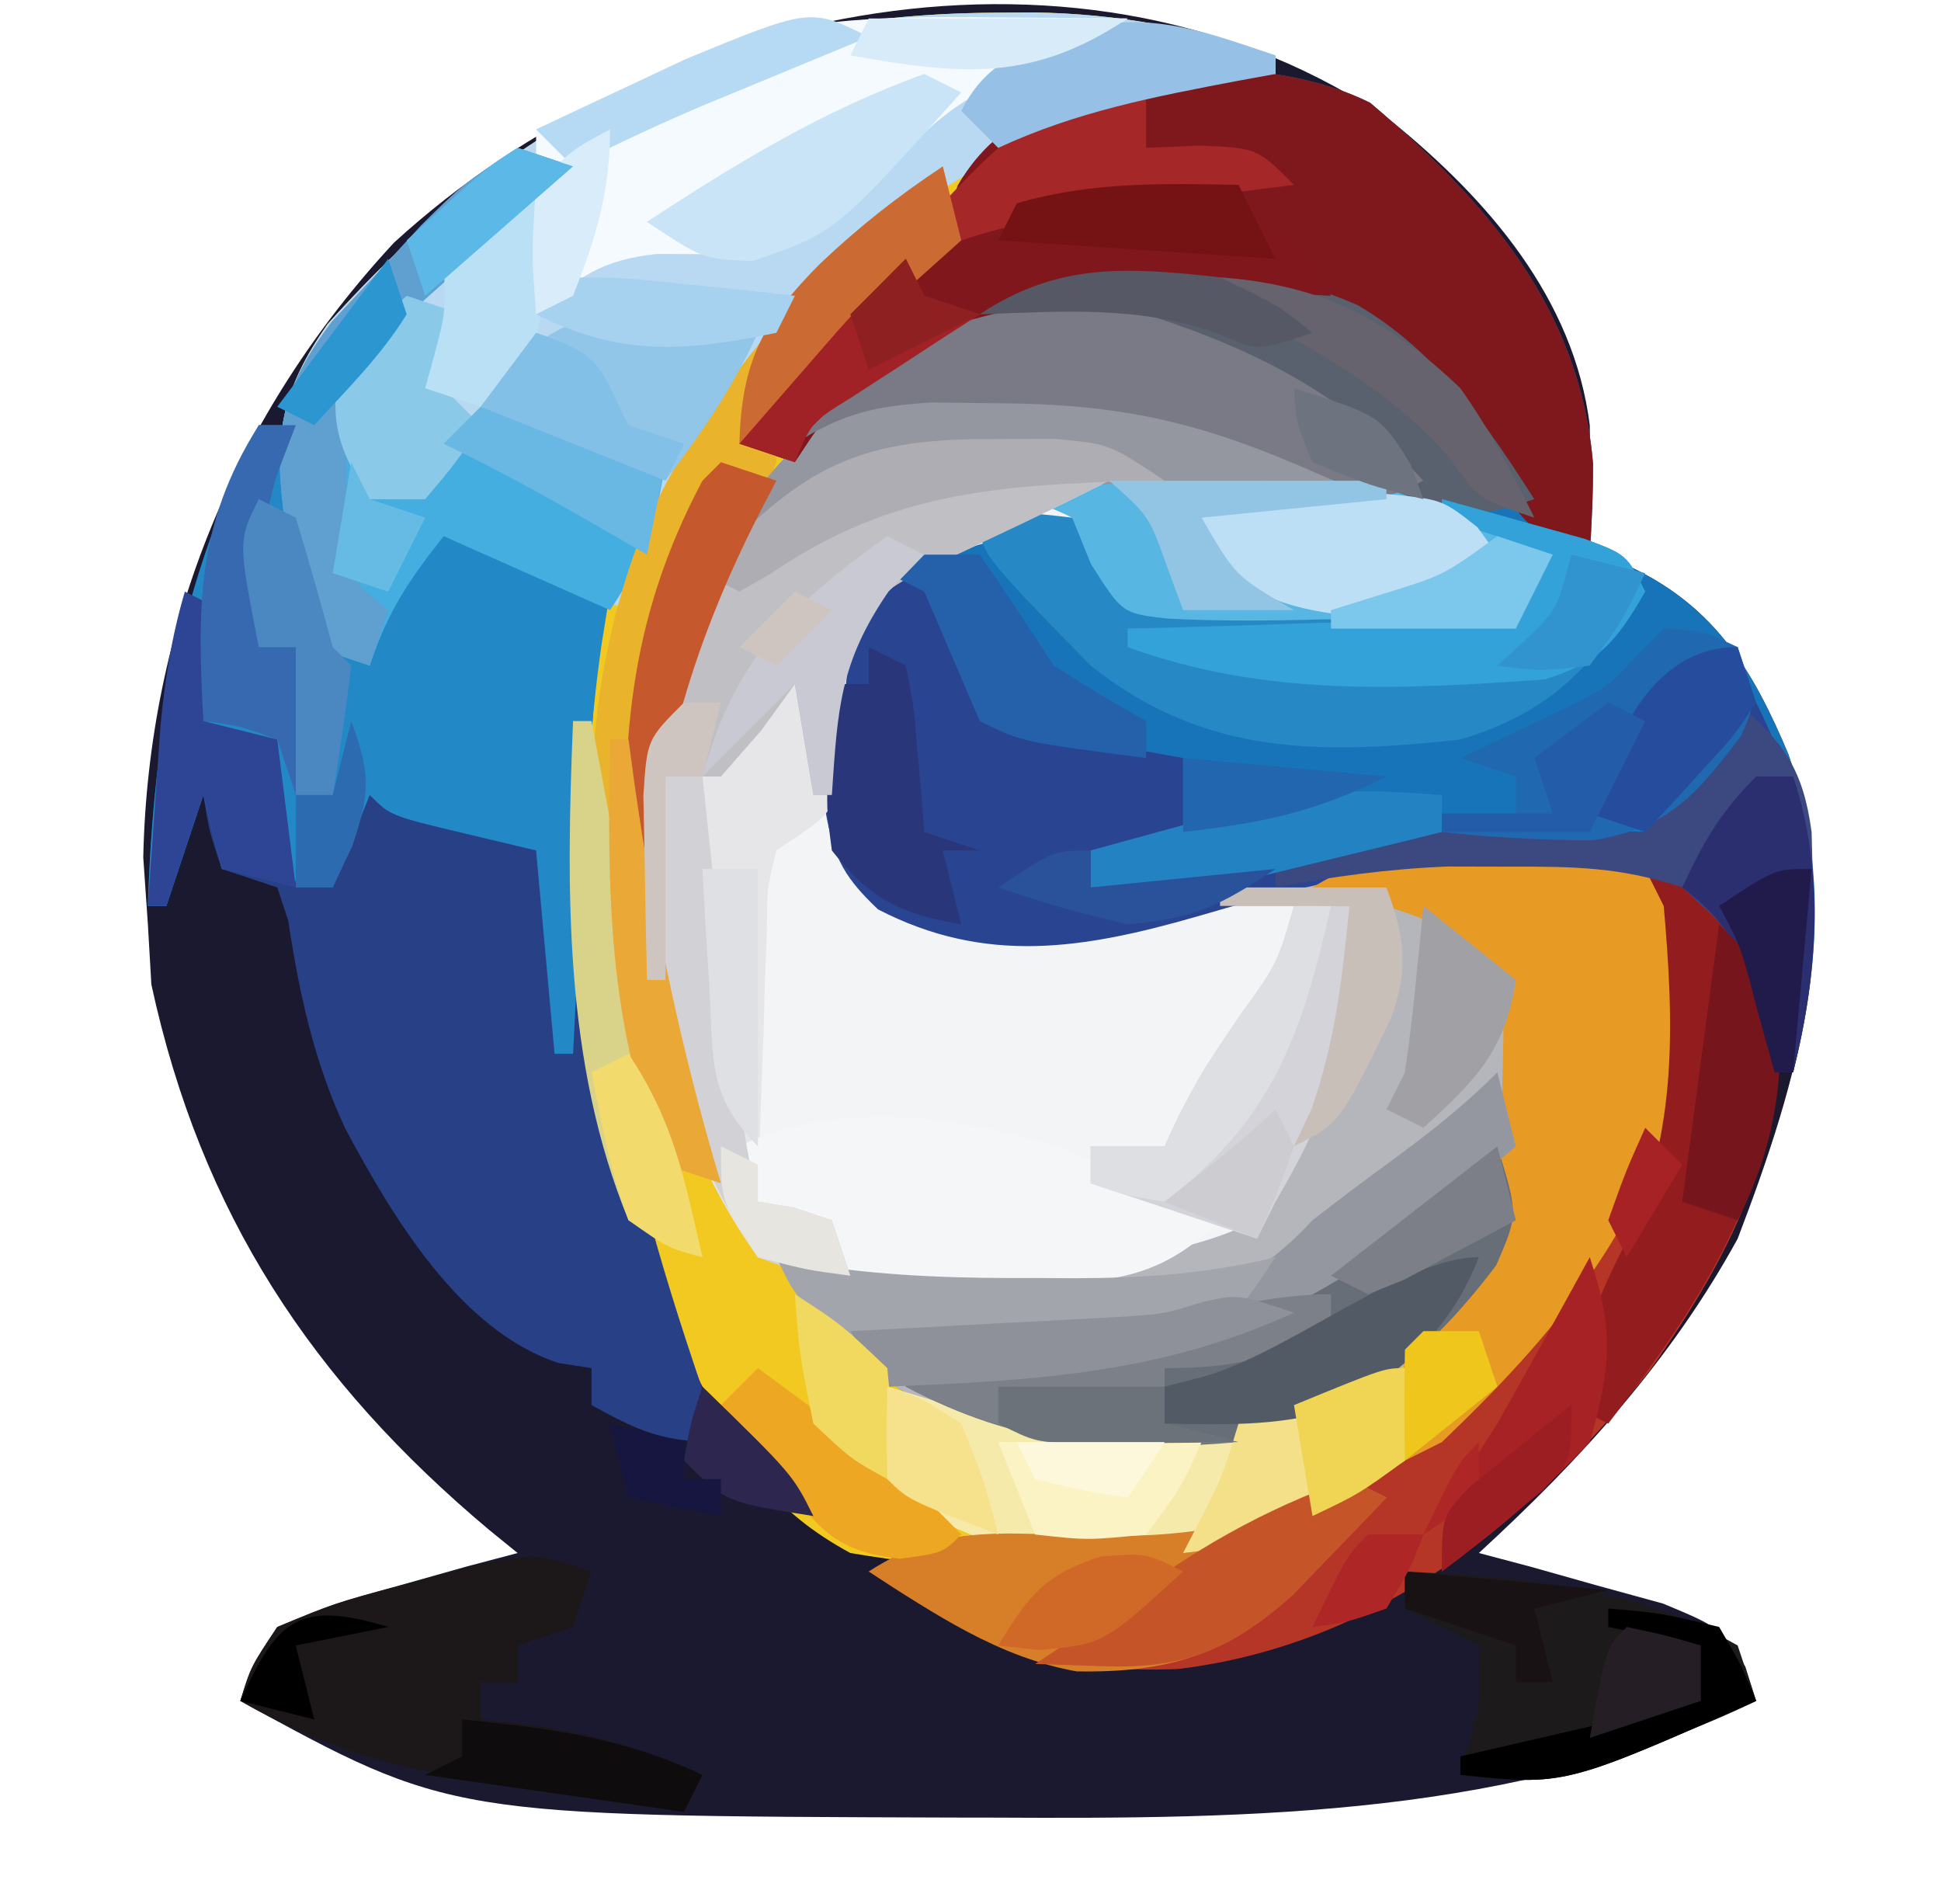 <?xml version="1.0" encoding="UTF-8"?>
<svg version="1.1" xmlns="http://www.w3.org/2000/svg" width="105" height="103">
<path d="M0 0 C5.166 4.201 9.838 9.56 10.695 16.422 C10.734 18.755 10.74 21.089 10.695 23.422 C11.438 23.649 12.18 23.876 12.945 24.109 C17.506 26.286 19.538 29.697 21.445 34.234 C24.486 43.289 22.019 51.731 18.695 60.422 C15.087 67.005 10.201 72.368 4.695 77.422 C6.068 77.785 6.068 77.785 7.469 78.156 C9.252 78.659 9.252 78.659 11.07 79.172 C12.254 79.497 13.437 79.822 14.656 80.156 C17.695 81.422 17.695 81.422 19.109 83.562 C19.303 84.176 19.496 84.79 19.695 85.422 C6.752 91.696 -7.509 91.805 -21.617 91.734 C-22.334 91.733 -23.051 91.732 -23.789 91.731 C-50.958 91.644 -50.958 91.644 -62.305 85.422 C-61.719 83.562 -61.719 83.562 -60.305 81.422 C-57.266 80.156 -57.266 80.156 -53.68 79.172 C-51.897 78.669 -51.897 78.669 -50.078 78.156 C-49.163 77.914 -48.248 77.672 -47.305 77.422 C-47.813 77.009 -48.32 76.597 -48.844 76.172 C-58.43 68.129 -64.431 59.069 -67.117 46.672 C-67.179 45.599 -67.241 44.527 -67.305 43.422 C-67.387 42.226 -67.47 41.029 -67.555 39.797 C-67.288 27.246 -62.52 15.74 -53.992 6.547 C-39.829 -6.415 -16.625 -11.384 0 0 Z " fill="#1A1930" transform="translate(75.305,6.578)"/>
<path d="M0 0 C0.713 -0.006 1.426 -0.011 2.16 -0.017 C6.878 0.048 10.831 0.838 15.312 2.312 C15.312 2.643 15.312 2.973 15.312 3.312 C14.334 3.477 14.334 3.477 13.336 3.645 C5.961 4.974 5.961 4.974 -0.688 8.312 C-1.121 9.426 -1.121 9.426 -1.562 10.562 C-3.106 14.335 -5.693 16.129 -8.812 18.664 C-10.908 20.363 -10.908 20.363 -12.688 23.312 C-9.438 22.225 -9.438 22.225 -6.688 20.312 C7.654 19.275 17.591 23.151 30.312 29.312 C29.652 30.633 28.992 31.953 28.312 33.312 C24.875 33.4 21.438 33.453 18 33.5 C17.024 33.525 16.047 33.55 15.041 33.576 C13.634 33.591 13.634 33.591 12.199 33.605 C11.335 33.621 10.471 33.637 9.581 33.653 C7.312 33.312 7.312 33.312 5.507 31.982 C4.312 30.312 4.312 30.312 4.312 27.312 C2.87 27.712 1.434 28.133 0 28.562 C-0.801 28.795 -1.601 29.027 -2.426 29.266 C-5.205 30.552 -6.206 31.64 -7.688 34.312 C-8.346 38.044 -8.278 41.572 -7.688 45.312 C-5.873 48.214 -5.873 48.214 -2.688 49.312 C1.19 49.81 4.578 49.557 8.312 48.312 C10.207 48.244 12.104 48.228 14 48.25 C14.994 48.259 15.988 48.268 17.012 48.277 C18.151 48.295 18.151 48.295 19.312 48.312 C19.78 54.853 18.597 58.693 15.312 64.312 C14.982 64.972 14.652 65.632 14.312 66.312 C9.065 68.71 4.077 68.548 -1.562 68.438 C-2.442 68.428 -3.321 68.419 -4.227 68.41 C-6.38 68.387 -8.534 68.351 -10.688 68.312 C-9.581 69.287 -8.471 70.258 -7.359 71.227 C-6.742 71.767 -6.124 72.308 -5.487 72.866 C-0.76 76.666 4.655 76.744 10.492 76.633 C16.072 75.999 20.514 73.796 24.812 70.25 C27.606 66.641 27.503 63.228 27.562 58.812 C27.588 57.668 27.614 56.523 27.641 55.344 C27.564 52.358 27.564 52.358 26.027 50.48 C23.352 48.658 20.427 48.076 17.312 47.312 C20.839 45.138 23.775 45.014 27.875 45 C29.011 44.983 30.146 44.966 31.316 44.949 C34.312 45.312 34.312 45.312 36.188 46.578 C38.373 49.947 37.825 53.461 37.312 57.312 C35.155 66.375 29.478 73.766 21.832 79.016 C12.744 84.175 2.605 85.078 -7.688 83.312 C-11.801 81.08 -13.594 78.436 -15.688 74.312 C-16.181 73.35 -16.675 72.387 -17.184 71.395 C-22.377 60.023 -25.181 46.238 -21.688 33.938 C-21.358 33.071 -21.027 32.205 -20.688 31.312 C-21.616 31.003 -22.544 30.694 -23.5 30.375 C-25.562 29.688 -27.625 29 -29.688 28.312 C-31.58 30.698 -32.711 32.384 -33.688 35.312 C-34.678 34.983 -35.667 34.653 -36.688 34.312 C-37.054 32.753 -37.405 31.19 -37.75 29.625 C-37.947 28.755 -38.144 27.885 -38.348 26.988 C-38.88 22.794 -38.401 20.339 -35.973 16.848 C-25.813 5.546 -15.169 0.114 0 0 Z " fill="#F1C921" transform="translate(53.688,0.688)"/>
<path d="M0 0 C6.228 5.28 11.329 11.036 12.051 19.5 C12.061 21.147 11.978 22.794 11.875 24.438 C12.617 24.664 13.36 24.891 14.125 25.125 C18.686 27.302 20.717 30.712 22.625 35.25 C24.62 40.997 24.348 46.544 22.875 52.438 C22.545 52.438 22.215 52.438 21.875 52.438 C21.607 51.344 21.339 50.251 21.062 49.125 C19.804 45.107 19.804 45.107 16.875 42.438 C13.453 41.297 10.788 41.339 7.188 41.375 C6.008 41.384 4.829 41.393 3.613 41.402 C2.71 41.414 1.806 41.426 0.875 41.438 C2.051 42.366 2.051 42.366 3.25 43.312 C5.875 45.438 5.875 45.438 7.875 47.438 C8.176 50.301 8.176 50.301 8.188 53.75 C8.204 54.881 8.221 56.011 8.238 57.176 C7.677 62.219 5.673 64.675 2.062 68.125 C-4.326 72.76 -10.435 73.116 -18.125 72.438 C-23.121 71.495 -26.127 69.755 -29.355 65.816 C-29.879 65.184 -30.403 64.552 -30.942 63.901 C-31.332 63.418 -31.723 62.935 -32.125 62.438 C-31.551 62.448 -30.976 62.458 -30.384 62.469 C-27.756 62.511 -25.128 62.537 -22.5 62.562 C-21.596 62.579 -20.693 62.596 -19.762 62.613 C-14.871 62.649 -10.625 62.615 -6.125 60.438 C-4.796 57.533 -4.796 57.533 -4.125 54.438 C-3.465 53.447 -2.805 52.458 -2.125 51.438 C-1.674 49.388 -1.674 49.388 -1.5 47.25 C-1.314 45.363 -1.314 45.363 -1.125 43.438 C-2.896 43.579 -4.667 43.726 -6.438 43.875 C-7.424 43.956 -8.41 44.037 -9.426 44.121 C-12.219 44.356 -12.219 44.356 -15.125 45.438 C-20.027 45.92 -22.214 45.909 -26.625 43.625 C-29.369 41.009 -29.6 38.653 -29.75 34.938 C-29.544 31.296 -29.214 29.592 -27.375 26.375 C-24.398 23.811 -22.435 22.661 -18.562 22 C-17.758 22.144 -16.954 22.289 -16.125 22.438 C-15.798 23.261 -15.47 24.085 -15.133 24.934 C-13.417 27.616 -13.417 27.616 -10.95 27.897 C-8.14 28.04 -5.376 28.02 -2.562 27.938 C-1.591 27.94 -0.62 27.943 0.381 27.945 C4.152 27.925 4.152 27.925 7.875 27.438 C8.535 26.448 9.195 25.457 9.875 24.438 C9.341 24.267 8.808 24.097 8.258 23.922 C3.123 22.252 -1.877 20.376 -6.863 18.305 C-11.364 16.579 -15.283 16.249 -20.125 16.188 C-21.95 16.149 -21.95 16.149 -23.812 16.109 C-27.386 16.463 -28.428 17.246 -31.125 19.438 C-32.115 19.108 -33.105 18.777 -34.125 18.438 C-27.674 10.971 -27.674 10.971 -24.812 8.188 C-23.034 6.556 -23.034 6.556 -22.309 4.469 C-18.307 -2.399 -6.395 -3.197 0 0 Z " fill="#1874B9" transform="translate(74.125,5.562)"/>
<path d="M0 0 C7.095 1.957 13.714 5.333 20.316 8.531 C19.656 9.851 18.996 11.171 18.316 12.531 C14.879 12.618 11.442 12.672 8.004 12.719 C6.539 12.756 6.539 12.756 5.045 12.795 C3.638 12.809 3.638 12.809 2.203 12.824 C1.339 12.84 0.475 12.856 -0.415 12.872 C-2.684 12.531 -2.684 12.531 -4.489 11.2 C-5.684 9.531 -5.684 9.531 -5.684 6.531 C-7.126 6.93 -8.562 7.351 -9.996 7.781 C-11.197 8.129 -11.197 8.129 -12.422 8.484 C-15.202 9.771 -16.202 10.858 -17.684 13.531 C-18.342 17.262 -18.274 20.791 -17.684 24.531 C-15.869 27.433 -15.869 27.433 -12.684 28.531 C-8.806 29.029 -5.418 28.776 -1.684 27.531 C0.211 27.463 2.108 27.446 4.004 27.469 C4.998 27.478 5.992 27.487 7.016 27.496 C8.155 27.513 8.155 27.513 9.316 27.531 C9.784 34.072 8.601 37.912 5.316 43.531 C4.821 44.521 4.821 44.521 4.316 45.531 C-0.751 47.798 -5.438 47.802 -10.871 47.719 C-11.677 47.718 -12.484 47.717 -13.314 47.717 C-16.767 47.691 -19.375 47.634 -22.684 46.531 C-28.423 38.158 -29.628 28.432 -28.684 18.531 C-24.733 2.322 -16.339 -2.854 0 0 Z " fill="#F3F4F6" transform="translate(63.684,21.469)"/>
<path d="M0 0 C0.66 0 1.32 0 2 0 C2.037 0.687 2.075 1.374 2.113 2.082 C2.212 3.434 2.212 3.434 2.312 4.812 C2.4 6.152 2.4 6.152 2.488 7.52 C3.063 10.306 3.821 11.241 6 13 C6.082 12.237 6.165 11.474 6.25 10.688 C7.146 7.476 8.216 6.706 11 5 C13.64 6.32 16.28 7.64 19 9 C18.835 9.866 18.67 10.732 18.5 11.625 C16.427 27.061 19.842 40.558 25 55 C21.894 55 20.647 54.461 18 53 C18 52.34 18 51.68 18 51 C17.412 50.908 16.824 50.817 16.219 50.723 C10.9 48.99 7.234 42.813 4.688 38.062 C2.978 34.412 2.196 30.757 1.59 26.785 C1.395 26.196 1.201 25.607 1 25 C0.01 24.67 -0.98 24.34 -2 24 C-2.688 21.938 -2.688 21.938 -3 20 C-3.66 21.98 -4.32 23.96 -5 26 C-5.33 26 -5.66 26 -6 26 C-5.7 16.553 -4.247 8.494 0 0 Z " fill="#284086" transform="translate(14,23)"/>
<path d="M0 0 C0.713 -0.006 1.426 -0.011 2.16 -0.017 C6.878 0.048 10.831 0.838 15.312 2.312 C15.312 2.643 15.312 2.973 15.312 3.312 C14.421 3.425 14.421 3.425 13.512 3.539 C2.536 5.28 -5.562 10.102 -12.738 18.566 C-15.814 22.9 -17.727 27.381 -19.688 32.312 C-24.637 30.332 -24.637 30.332 -29.688 28.312 C-32.74 31.944 -32.74 31.944 -33.688 35.312 C-34.678 34.983 -35.667 34.653 -36.688 34.312 C-37.054 32.753 -37.405 31.19 -37.75 29.625 C-37.947 28.755 -38.144 27.885 -38.348 26.988 C-38.88 22.794 -38.401 20.339 -35.973 16.848 C-25.813 5.546 -15.169 0.114 0 0 Z " fill="#B8D9F1" transform="translate(53.688,0.688)"/>
<path d="M0 0 C9.484 -0.558 9.484 -0.558 14 3 C16.759 5.759 16.299 7.467 16.312 11.312 C16.329 12.443 16.346 13.574 16.363 14.738 C15.802 19.781 13.798 22.238 10.188 25.688 C3.799 30.322 -2.31 30.678 -10 30 C-14.996 29.057 -18.002 27.317 -21.23 23.379 C-21.754 22.747 -22.278 22.114 -22.817 21.463 C-23.207 20.98 -23.598 20.497 -24 20 C-23.426 20.01 -22.851 20.021 -22.259 20.032 C-19.631 20.074 -17.003 20.099 -14.375 20.125 C-13.471 20.142 -12.568 20.159 -11.637 20.176 C-6.746 20.211 -2.5 20.178 2 18 C3.329 15.096 3.329 15.096 4 12 C4.66 11.01 5.32 10.02 6 9 C6.451 6.951 6.451 6.951 6.625 4.812 C6.749 3.554 6.872 2.296 7 1 C4.69 1 2.38 1 0 1 C0 0.67 0 0.34 0 0 Z " fill="#B5B6BC" transform="translate(66,48)"/>
<path d="M0 0 C6.228 5.28 11.329 11.036 12.051 19.5 C12.061 21.147 11.978 22.794 11.875 24.438 C8.235 23.224 8.034 22.357 6.188 19.125 C3.093 14.385 0.43 11.815 -5.125 10.438 C-13.708 9.294 -21.031 10.234 -28.125 15.438 C-29.87 17.506 -29.87 17.506 -31.125 19.438 C-32.115 19.108 -33.105 18.777 -34.125 18.438 C-27.674 10.971 -27.674 10.971 -24.812 8.188 C-23.034 6.556 -23.034 6.556 -22.309 4.469 C-18.307 -2.399 -6.395 -3.197 0 0 Z " fill="#7F181C" transform="translate(74.125,5.562)"/>
<path d="M0 0 C3.382 1.4 5.279 2.731 7 6 C7.981 14.268 4.963 20.454 0.25 27.125 C-6.29 35.374 -14.565 41.98 -25.262 43.273 C-32.095 43.56 -36.375 41.805 -42 38 C-38.273 35.578 -35.16 35.921 -30.812 36.125 C-21.043 36.333 -14.898 33.539 -7.789 26.926 C-1.536 20.195 1.246 13.095 1.168 3.953 C1.114 1.921 1.114 1.921 0 0 Z " fill="#B53526" transform="translate(89,47)"/>
<path d="M0 0 C0.66 0 1.32 0 2 0 C2.037 0.687 2.075 1.374 2.113 2.082 C2.212 3.434 2.212 3.434 2.312 4.812 C2.4 6.152 2.4 6.152 2.488 7.52 C3.063 10.306 3.821 11.241 6 13 C6.082 12.237 6.165 11.474 6.25 10.688 C7.146 7.476 8.216 6.706 11 5 C13.64 6.32 16.28 7.64 19 9 C18.847 9.96 18.693 10.921 18.535 11.91 C17.893 16.406 17.66 20.905 17.438 25.438 C17.394 26.264 17.351 27.091 17.307 27.943 C17.202 29.962 17.1 31.981 17 34 C16.67 34 16.34 34 16 34 C15.67 30.37 15.34 26.74 15 23 C13.701 22.691 12.401 22.381 11.062 22.062 C7.125 21.125 7.125 21.125 6 20 C5.01 22.475 5.01 22.475 4 25 C2.02 24.67 0.04 24.34 -2 24 C-2.33 22.68 -2.66 21.36 -3 20 C-3.66 21.98 -4.32 23.96 -5 26 C-5.33 26 -5.66 26 -6 26 C-5.7 16.553 -4.247 8.494 0 0 Z " fill="#2389C6" transform="translate(14,23)"/>
<path d="M0 0 C1.473 2.75 2.224 4.896 3 8 C6.63 8.66 10.26 9.32 14 10 C14 11.32 14 12.64 14 14 C12.35 14.33 10.7 14.66 9 15 C9 15.66 9 16.32 9 17 C9.909 16.783 10.818 16.567 11.754 16.344 C21.03 14.289 29.497 13.636 39 14 C39.286 13.376 39.572 12.752 39.867 12.109 C41.196 9.635 42.687 8.542 45 7 C48.436 13.871 48.898 19.41 47 27 C46.67 27 46.34 27 46 27 C45.732 25.907 45.464 24.814 45.188 23.688 C43.929 19.669 43.929 19.669 41 17 C32.361 14.12 23.226 16.07 14.734 18.577 C8.608 20.335 3.311 21.197 -2.5 18.188 C-4.561 16.244 -4.975 15.156 -5.438 12.324 C-5.595 4.892 -5.595 4.892 -3 1 C-2.01 0.67 -1.02 0.34 0 0 Z " fill="#294490" transform="translate(50,31)"/>
<path d="M0 0 C7.095 1.957 13.714 5.333 20.316 8.531 C19.656 9.851 18.996 11.171 18.316 12.531 C14.879 12.618 11.442 12.672 8.004 12.719 C6.539 12.756 6.539 12.756 5.045 12.795 C3.638 12.809 3.638 12.809 2.203 12.824 C1.339 12.84 0.475 12.856 -0.415 12.872 C-2.684 12.531 -2.684 12.531 -4.489 11.2 C-5.684 9.531 -5.684 9.531 -5.684 6.531 C-8.866 4.94 -11.142 5.194 -14.684 5.531 C-17.159 6.724 -19.447 8.062 -21.766 9.535 C-22.399 9.864 -23.031 10.193 -23.684 10.531 C-24.344 10.201 -25.004 9.871 -25.684 9.531 C-24.942 8.422 -24.19 7.319 -23.434 6.219 C-23.016 5.604 -22.598 4.989 -22.168 4.355 C-16.52 -2.586 -8.225 -1.437 0 0 Z " fill="#58B6E2" transform="translate(63.684,21.469)"/>
<path d="M0 0 C-2.012 1.015 -4.027 2.013 -6.07 2.965 C-6.748 3.286 -7.426 3.607 -8.125 3.938 C-8.808 4.256 -9.491 4.574 -10.195 4.902 C-12.318 6.019 -12.318 6.019 -14 9 C-14.326 11.318 -14.44 13.604 -14.559 15.941 C-15 18 -15 18 -18 20 C-18.506 22.023 -18.506 22.023 -18.512 24.352 C-18.547 25.202 -18.583 26.053 -18.619 26.93 C-18.642 27.819 -18.664 28.709 -18.688 29.625 C-18.722 30.522 -18.756 31.419 -18.791 32.344 C-18.874 34.562 -18.943 36.781 -19 39 C-18.361 39.103 -17.721 39.206 -17.062 39.312 C-16.042 39.653 -16.042 39.653 -15 40 C-14.67 40.99 -14.34 41.98 -14 43 C-16.25 43 -16.25 43 -19 42 C-25.406 33.096 -25.977 22.132 -24.711 11.594 C-23.51 6.935 -21.043 4.986 -17 2.5 C-11.264 -0.334 -6.293 -0.657 0 0 Z " fill="#E6E6E9" transform="translate(60,26)"/>
<path d="M0 0 C1.136 -0.017 2.271 -0.034 3.441 -0.051 C6.438 0.312 6.438 0.312 8.312 1.578 C10.498 4.947 9.95 8.461 9.438 12.312 C7.449 20.662 2.553 26.468 -3.562 32.312 C-4.553 32.807 -4.553 32.807 -5.562 33.312 C-5.812 30.562 -5.812 30.562 -5.562 27.312 C-3.625 25.125 -3.625 25.125 -1.562 23.312 C-0.45 19.976 -0.36 17.325 -0.312 13.812 C-0.287 12.668 -0.261 11.523 -0.234 10.344 C-0.311 7.358 -0.311 7.358 -1.848 5.48 C-4.523 3.658 -7.448 3.076 -10.562 2.312 C-7.036 0.138 -4.1 0.014 0 0 Z " fill="#E79B25" transform="translate(81.562,45.688)"/>
<path d="M0 0 C4.29 2.514 6.921 6.377 9.562 10.5 C6.207 11.619 5.666 11.422 2.5 10.25 C1.297 9.83 1.297 9.83 0.07 9.402 C-1.543 8.822 -3.153 8.232 -4.758 7.629 C-12.049 5.114 -21.539 3.431 -28.852 6.52 C-29.637 7.005 -29.637 7.005 -30.438 7.5 C-22.558 -1.365 -11.437 -4.917 0 0 Z " fill="#58616D" transform="translate(73.438,16.5)"/>
<path d="M0 0 C0.741 0.005 1.481 0.009 2.244 0.014 C4.059 0.025 5.873 0.043 7.688 0.062 C4.688 2.062 4.688 2.062 1.438 3.25 C-1.736 4.526 -3.358 6.096 -5.562 8.688 C-8.571 11.949 -10.592 12.543 -15 12.812 C-15.911 12.807 -16.823 12.802 -17.762 12.797 C-20.78 13.111 -22.076 14.072 -24.312 16.062 C-24.312 12.729 -24.312 9.396 -24.312 6.062 C-22.586 5.243 -20.857 4.432 -19.125 3.625 C-18.162 3.173 -17.199 2.72 -16.207 2.254 C-10.797 0.027 -5.794 -0.067 0 0 Z " fill="#F4FAFD" transform="translate(53.312,0.938)"/>
<path d="M0 0 C1.648 0.449 3.294 0.909 4.938 1.375 C5.854 1.63 6.771 1.885 7.715 2.148 C10 3 10 3 11 5 C7.874 9.109 6.068 11.459 1 13 C-6.651 13.833 -12.873 13.877 -19 9 C-25 2.866 -25 2.866 -25 1 C-22.688 0.688 -22.688 0.688 -20 1 C-19.667 1.821 -19.335 2.642 -18.992 3.488 C-17.293 6.18 -17.293 6.18 -14.826 6.46 C-12.015 6.602 -9.251 6.582 -6.438 6.5 C-5.466 6.503 -4.495 6.505 -3.494 6.508 C0.277 6.488 0.277 6.488 4 6 C4.66 5.01 5.32 4.02 6 3 C4.02 2.34 2.04 1.68 0 1 C0 0.67 0 0.34 0 0 Z " fill="#2788C6" transform="translate(78,27)"/>
<path d="M0 0 C0.99 0.33 1.98 0.66 3 1 C1.952 1.94 1.952 1.94 0.883 2.898 C-0.027 3.716 -0.937 4.533 -1.875 5.375 C-2.78 6.187 -3.685 6.999 -4.617 7.836 C-6.109 9.191 -7.575 10.575 -9 12 C-8.677 15.597 -8.677 15.597 -8 19 C-4.665 17.888 -3.363 16.526 -1 14 C1.97 14.99 4.94 15.98 8 17 C7.453 20.375 6.945 22.082 5 25 C0.545 23.02 0.545 23.02 -4 21 C-5.892 23.386 -7.024 25.072 -8 28 C-8.99 27.67 -9.98 27.34 -11 27 C-11.366 25.44 -11.718 23.877 -12.062 22.312 C-12.26 21.442 -12.457 20.572 -12.66 19.676 C-13.217 15.295 -12.717 12.952 -10.039 9.395 C-9.242 8.542 -8.446 7.69 -7.625 6.812 C-6.834 5.953 -6.042 5.093 -5.227 4.207 C-3 2 -3 2 0 0 Z " fill="#45AEE0" transform="translate(28,8)"/>
<path d="M0 0 C0.33 1.32 0.66 2.64 1 4 C-0.083 4.922 -0.083 4.922 -1.188 5.863 C-2.116 6.672 -3.044 7.48 -4 8.312 C-4.928 9.113 -5.856 9.914 -6.812 10.738 C-9.348 12.835 -9.348 12.835 -9 16 C-9.76 18.02 -10.58 20.019 -11.438 22 C-16.326 33.365 -15.945 43.282 -12 55 C-12.99 54.67 -13.98 54.34 -15 54 C-19.562 43.137 -20.546 30.702 -16.254 19.77 C-12.465 11.4 -7.072 5.768 0 0 Z " fill="#E9B42B" transform="translate(51,9)"/>
<path d="M0 0 C0 1.65 0 3.3 0 5 C-7.265 9.249 -12.477 10.717 -21 10 C-25.971 8.029 -25.971 8.029 -28 6 C-28.041 4.334 -28.043 2.666 -28 1 C-26.907 1.33 -25.814 1.66 -24.688 2 C-14.978 4.389 -8.747 0 0 0 Z " fill="#F6EAAB" transform="translate(76,74)"/>
<path d="M0 0 C1.133 3.695 1.133 3.695 -0.062 6.438 C-3.804 11.385 -7.882 14.73 -14 16 C-20.789 16.576 -25.959 16.222 -32 13 C-32 12.67 -32 12.34 -32 12 C-31.178 11.974 -30.355 11.948 -29.508 11.922 C-17.175 11.295 -9.336 8.028 0 0 Z " fill="#686E77" transform="translate(81,62)"/>
<path d="M0 0 C-0.33 0.99 -0.66 1.98 -1 3 C-1.99 3.33 -2.98 3.66 -4 4 C-4 4.66 -4 5.32 -4 6 C-4.66 6 -5.32 6 -6 6 C-6 6.66 -6 7.32 -6 8 C-4.948 8.124 -3.896 8.248 -2.812 8.375 C0.46 8.911 3.005 9.639 6 11 C5.67 11.66 5.34 12.32 5 13 C2.123 12.575 -0.751 12.135 -3.625 11.688 C-4.433 11.57 -5.241 11.452 -6.074 11.33 C-10.888 10.567 -14.719 9.473 -19 7 C-18.434 5.145 -18.434 5.145 -17 3 C-13.848 1.699 -13.848 1.699 -10.062 0.688 C-8.816 0.341 -7.569 -0.006 -6.285 -0.363 C-3 -1 -3 -1 0 0 Z " fill="#1C1719" transform="translate(32,85)"/>
<path d="M0 0 C2.893 1.216 5.729 2.488 8.539 3.883 C5.465 6.925 2.853 7.269 -1.402 7.293 C-2.123 7.281 -2.844 7.27 -3.586 7.258 C-4.314 7.269 -5.043 7.281 -5.793 7.293 C-7.906 7.281 -7.906 7.281 -11.461 6.883 C-12.121 5.893 -12.781 4.903 -13.461 3.883 C-14.451 3.553 -15.441 3.223 -16.461 2.883 C-16.791 1.893 -17.121 0.903 -17.461 -0.117 C-12.267 -2.714 -5.323 -1.718 0 0 Z " fill="#F5F6F7" transform="translate(57.461,62.117)"/>
<path d="M0 0 C2.392 0.676 4.649 1.324 6.895 2.391 C7.39 3.381 7.39 3.381 7.895 4.391 C6.92 4.397 6.92 4.397 5.926 4.403 C2.935 4.436 -0.053 4.507 -3.043 4.578 C-4.065 4.584 -5.086 4.59 -6.139 4.596 C-12.626 4.782 -16.933 5.805 -22.365 9.423 C-22.94 9.742 -23.514 10.062 -24.105 10.391 C-24.765 10.061 -25.425 9.731 -26.105 9.391 C-25.364 8.281 -24.612 7.178 -23.855 6.078 C-23.438 5.463 -23.02 4.848 -22.59 4.215 C-16.874 -2.81 -8.279 -1.624 0 0 Z " fill="#9497A0" transform="translate(64.105,21.609)"/>
<path d="M0 0 C0 0.99 0 1.98 0 3 C1.423 2.938 1.423 2.938 2.875 2.875 C6 3 6 3 8 5 C3.05 5.66 -1.9 6.32 -7 7 C-2.154 7.21 -2.154 7.21 2.693 7.388 C4.471 7.485 6.238 7.741 8 8 C8.99 9.485 8.99 9.485 10 11 C8.442 10.913 8.442 10.913 6.852 10.824 C-1.685 10.492 -8.912 10.514 -16 16 C-17.732 18.072 -17.732 18.072 -19 20 C-19.99 19.67 -20.98 19.34 -22 19 C-15.549 11.534 -15.549 11.534 -12.688 8.75 C-10.899 7.104 -10.899 7.104 -10.125 4.938 C-7.952 1.195 -4.148 0 0 0 Z " fill="#80171C" transform="translate(62,5)"/>
<path d="M0 0 C-2.012 1.015 -4.027 2.013 -6.07 2.965 C-6.748 3.286 -7.426 3.607 -8.125 3.938 C-8.808 4.256 -9.491 4.574 -10.195 4.902 C-12.318 6.019 -12.318 6.019 -14 9 C-14.451 11.049 -14.451 11.049 -14.625 13.188 C-14.749 14.446 -14.873 15.704 -15 17 C-15.33 17 -15.66 17 -16 17 C-16.33 15.02 -16.66 13.04 -17 11 C-17.598 11.825 -18.196 12.65 -18.812 13.5 C-19.534 14.325 -20.256 15.15 -21 16 C-21.99 16 -22.98 16 -24 16 C-24 19.63 -24 23.26 -24 27 C-24.33 27 -24.66 27 -25 27 C-25.672 10.667 -25.672 10.667 -22 6 C-15.134 0.486 -8.629 -0.901 0 0 Z " fill="#C0BFC3" transform="translate(60,26)"/>
<path d="M0 0 C3.382 1.4 5.279 2.731 7 6 C8.137 15.586 3.662 22.608 -2 30 C-2.66 29.67 -3.32 29.34 -4 29 C-3.558 25.573 -2.513 23.022 -0.938 20 C1.765 14.193 1.55 8.287 1 2 C0.67 1.34 0.34 0.68 0 0 Z " fill="#931C1F" transform="translate(89,47)"/>
<path d="M0 0 C6.55 0.343 12.222 0.734 18 4 C18.33 4.99 18.66 5.98 19 7 C8.626 11.592 8.626 11.592 3 11 C3.165 10.402 3.33 9.804 3.5 9.188 C4.111 6.887 4.111 6.887 4 4 C2.68 3.34 1.36 2.68 0 2 C0 1.34 0 0.68 0 0 Z " fill="#1D1A1B" transform="translate(76,85)"/>
<path d="M0 0 C0.66 0.33 1.32 0.66 2 1 C0.923 2.131 -0.162 3.255 -1.25 4.375 C-1.853 5.001 -2.457 5.628 -3.078 6.273 C-6.703 9.53 -9.838 10.486 -14.762 10.402 C-18.976 9.645 -22.449 7.302 -26 5 C-22.257 2.565 -19.056 2.891 -14.688 3.062 C-9.005 3.211 -5.026 2.688 0 0 Z " fill="#D77E29" transform="translate(73,80)"/>
<path d="M0 0 C2.544 2.212 3.547 3.651 4 7 C4.144 11.541 4.107 15.57 3 20 C2.67 20 2.34 20 2 20 C1.732 18.907 1.464 17.814 1.188 16.688 C-0.071 12.669 -0.071 12.669 -3 10 C-6.313 8.896 -8.827 8.867 -12.312 8.875 C-13.422 8.872 -14.532 8.87 -15.676 8.867 C-18.868 8.995 -21.865 9.402 -25 10 C-25 9.34 -25 8.68 -25 8 C-20.717 6.944 -16.57 6.883 -12.188 6.938 C-11.495 6.942 -10.802 6.947 -10.088 6.951 C-8.392 6.963 -6.696 6.981 -5 7 C-4.704 6.376 -4.407 5.752 -4.102 5.109 C-2.98 2.962 -1.781 1.619 0 0 Z " fill="#3C4880" transform="translate(94,38)"/>
<path d="M0 0 C6.003 1.944 10.703 4.334 15 9 C13 10 13 10 10.758 9.258 C9.889 8.884 9.02 8.51 8.125 8.125 C2.462 5.708 -1.79 4.845 -8 4.812 C-9.217 4.798 -10.434 4.784 -11.688 4.77 C-14.772 4.984 -16.427 5.372 -19 7 C-12.691 0.52 -8.97 -1.134 0 0 Z " fill="#797A85" transform="translate(62,17)"/>
<path d="M0 0 C0.99 0 1.98 0 3 0 C3.467 6.54 2.285 10.381 -1 16 C-1.33 16.66 -1.66 17.32 -2 18 C-4.97 17.01 -7.94 16.02 -11 15 C-11 14.34 -11 13.68 -11 13 C-9.68 13 -8.36 13 -7 13 C-6.753 12.464 -6.505 11.928 -6.25 11.375 C-5 9 -5 9 -2.938 5.938 C-0.895 3.116 -0.895 3.116 0 0 Z " fill="#D3D3D9" transform="translate(70,49)"/>
<path d="M0 0 C1.648 0.449 3.294 0.909 4.938 1.375 C5.854 1.63 6.771 1.885 7.715 2.148 C10 3 10 3 11 5 C9.453 7.664 8.551 8.831 5.562 9.75 C-2.243 10.298 -9.565 10.704 -17 8 C-17 7.67 -17 7.34 -17 7 C-16.374 6.985 -15.749 6.971 -15.104 6.956 C-12.277 6.881 -9.451 6.785 -6.625 6.688 C-5.64 6.665 -4.655 6.642 -3.641 6.619 C-2.7 6.584 -1.759 6.548 -0.789 6.512 C0.08 6.486 0.95 6.459 1.845 6.432 C4.386 6.187 4.386 6.187 6 3 C4.02 2.34 2.04 1.68 0 1 C0 0.67 0 0.34 0 0 Z " fill="#33A2D8" transform="translate(78,27)"/>
<path d="M0 0 C0.495 1.98 0.495 1.98 1 4 C-7.403 11.353 -14.959 15.979 -26.375 16.625 C-28.243 16.737 -28.243 16.737 -30.148 16.852 C-31.56 16.925 -31.56 16.925 -33 17 C-33.66 16.01 -34.32 15.02 -35 14 C-33.246 13.927 -33.246 13.927 -31.457 13.852 C-29.909 13.776 -28.361 13.701 -26.812 13.625 C-26.044 13.594 -25.275 13.563 -24.482 13.531 C-18.52 13.224 -14.188 12.551 -10 8 C-8.662 6.958 -7.307 5.938 -5.938 4.938 C-3.787 3.364 -1.888 1.888 0 0 Z " fill="#9597A0" transform="translate(81,58)"/>
<path d="M0 0 C2.125 0.125 2.125 0.125 4 1 C5 4 5 4 4.172 5.824 C1.738 9.014 0.231 10.804 -3.852 11.453 C-6.599 11.439 -9.27 11.306 -12 11 C-10.68 10.67 -9.36 10.34 -8 10 C-8 9.34 -8 8.68 -8 8 C-8.99 7.67 -9.98 7.34 -11 7 C-10.186 6.619 -10.186 6.619 -9.355 6.23 C-8.64 5.886 -7.925 5.542 -7.188 5.188 C-6.48 4.851 -5.772 4.515 -5.043 4.168 C-2.941 3.087 -2.941 3.087 -1.371 1.355 C-0.919 0.908 -0.466 0.461 0 0 Z " fill="#2068AF" transform="translate(90,34)"/>
<path d="M0 0 C0.99 0.33 1.98 0.66 3 1 C1.952 1.94 1.952 1.94 0.883 2.898 C-0.027 3.716 -0.937 4.533 -1.875 5.375 C-2.78 6.187 -3.685 6.999 -4.617 7.836 C-8.044 10.595 -8.044 10.595 -9.266 14.531 C-9.26 15.511 -9.255 16.491 -9.25 17.5 C-9.258 18.97 -9.258 18.97 -9.266 20.469 C-9.251 23.169 -9.251 23.169 -7 25 C-7.33 25.99 -7.66 26.98 -8 28 C-8.99 27.67 -9.98 27.34 -11 27 C-11.366 25.44 -11.718 23.877 -12.062 22.312 C-12.26 21.442 -12.457 20.572 -12.66 19.676 C-13.217 15.295 -12.717 12.952 -10.039 9.395 C-9.242 8.542 -8.446 7.69 -7.625 6.812 C-6.834 5.953 -6.042 5.093 -5.227 4.207 C-3 2 -3 2 0 0 Z " fill="#5FA0D1" transform="translate(28,8)"/>
<path d="M0 0 C2.104 -0.081 4.208 -0.139 6.312 -0.188 C7.484 -0.222 8.656 -0.257 9.863 -0.293 C13 0 13 0 14.918 1.512 C15.454 2.248 15.454 2.248 16 3 C13.468 5.43 12.112 5.988 8.562 6.375 C4.824 5.982 2.896 5.369 0 3 C0 2.01 0 1.02 0 0 Z " fill="#BCDFF5" transform="translate(65,27)"/>
<path d="M0 0 C1.567 0.245 3.131 0.507 4.688 0.812 C3.263 3.88 1.78 6.023 -0.312 8.812 C-5.263 6.832 -5.263 6.832 -10.312 4.812 C-7.139 0.475 -5.212 -0.562 0 0 Z " fill="#92C6E9" transform="translate(36.312,17.188)"/>
<path d="M0 0 C0 0.66 0 1.32 0 2 C-3.371 3.498 -5.204 4 -9 4 C-9 4.99 -9 5.98 -9 7 C-7.68 7.33 -6.36 7.66 -5 8 C-11.816 8.333 -16.921 8.242 -23 5 C-23 4.67 -23 4.34 -23 4 C-22.154 3.963 -21.309 3.925 -20.438 3.887 C-13.59 3.49 -6.373 0 0 0 Z " fill="#7C8089" transform="translate(72,70)"/>
<path d="M0 0 C0.33 0 0.66 0 1 0 C1.111 0.594 1.221 1.189 1.335 1.801 C1.846 4.534 2.361 7.267 2.875 10 C3.049 10.935 3.223 11.869 3.402 12.832 C4.43 18.276 5.597 23.64 7 29 C5.109 28.359 5.109 28.359 3 27 C-0.512 18.455 -0.367 9.078 0 0 Z " fill="#D9D38A" transform="translate(31,39)"/>
<path d="M0 0 C0.66 0.33 1.32 0.66 2 1 C2.414 3.066 2.414 3.066 2.625 5.562 C2.7 6.389 2.775 7.215 2.852 8.066 C2.901 8.704 2.95 9.343 3 10 C3.99 10.33 4.98 10.66 6 11 C5.34 11 4.68 11 4 11 C4.33 12.32 4.66 13.64 5 15 C1.721 14.435 0.066 13.63 -2 11 C-2.293 8.738 -2.293 8.738 -2.188 6.312 C-2.16 5.504 -2.133 4.696 -2.105 3.863 C-2.071 3.248 -2.036 2.634 -2 2 C-1.34 2 -0.68 2 0 2 C0 1.34 0 0.68 0 0 Z " fill="#2A367A" transform="translate(47,35)"/>
<path d="M0 0 C0.66 0 1.32 0 2 0 C2.133 1.241 2.266 2.483 2.402 3.762 C2.581 5.404 2.759 7.046 2.938 8.688 C3.025 9.504 3.112 10.321 3.201 11.162 C3.638 15.155 4.113 19.077 5 23 C5.639 23.103 6.279 23.206 6.938 23.312 C7.618 23.539 8.299 23.766 9 24 C9.33 24.99 9.66 25.98 10 27 C7.75 27 7.75 27 5 26 C0.762 19.908 -0.13 14.039 -0.062 6.75 C-0.053 5.487 -0.044 4.223 -0.035 2.922 C-0.024 1.958 -0.012 0.993 0 0 Z " fill="#D2D1D5" transform="translate(36,42)"/>
<path d="M0 0 C0.66 0.33 1.32 0.66 2 1 C1.67 2.98 1.34 4.96 1 7 C2.32 7.33 3.64 7.66 5 8 C5.33 10.64 5.66 13.28 6 16 C4.68 15.67 3.36 15.34 2 15 C1.67 13.68 1.34 12.36 1 11 C0.34 12.98 -0.32 14.96 -1 17 C-1.33 17 -1.66 17 -2 17 C-1.858 14.916 -1.712 12.833 -1.562 10.75 C-1.481 9.59 -1.4 8.43 -1.316 7.234 C-1.068 4.69 -0.719 2.44 0 0 Z " fill="#2D4594" transform="translate(10,32)"/>
<path d="M0 0 C0.66 0.33 1.32 0.66 2 1 C-4.82 8.599 -4.82 8.599 -9.312 10.125 C-12 10 -12 10 -15 8 C-10.163 4.821 -5.461 1.966 0 0 Z " fill="#CAE4F7" transform="translate(50,4)"/>
<path d="M0 0 C0 0.99 0 1.98 0 3 C1.423 2.938 1.423 2.938 2.875 2.875 C6 3 6 3 8 5 C6.952 5.133 5.904 5.266 4.824 5.402 C3.445 5.581 2.066 5.759 0.688 5.938 C-0.003 6.025 -0.693 6.112 -1.404 6.201 C-4.401 6.592 -7.125 7.042 -10 8 C-10.33 7.34 -10.66 6.68 -11 6 C-7.579 2.334 -5.143 0 0 0 Z " fill="#A52728" transform="translate(62,5)"/>
<path d="M0 0 C1.136 -0.005 2.271 -0.01 3.441 -0.016 C6.438 0.25 6.438 0.25 9.438 2.25 C8.078 2.271 8.078 2.271 6.691 2.293 C-0.561 2.577 -5.827 3.163 -11.891 7.289 C-12.442 7.606 -12.994 7.923 -13.562 8.25 C-14.223 7.92 -14.883 7.59 -15.562 7.25 C-10.378 1.777 -7.595 -0.035 0 0 Z " fill="#ADADB3" transform="translate(53.562,23.75)"/>
<path d="M0 0 C0 1.65 0 3.3 0 5 C-7.286 9.429 -7.286 9.429 -12 10 C-11.691 9.402 -11.381 8.804 -11.062 8.188 C-9.898 5.91 -9.898 5.91 -9 3 C-7.188 2.051 -7.188 2.051 -5 1.312 C-4.278 1.061 -3.556 0.81 -2.812 0.551 C-1 0 -1 0 0 0 Z " fill="#F4E089" transform="translate(76,74)"/>
<path d="M0 0 C0.66 0.33 1.32 0.66 2 1 C0.923 2.131 -0.162 3.255 -1.25 4.375 C-1.853 5.001 -2.457 5.628 -3.078 6.273 C-6.339 9.203 -8.872 10.271 -13.25 10.125 C-15.106 10.063 -15.106 10.063 -17 10 C-16.01 9.34 -15.02 8.68 -14 8 C-13.479 7.609 -12.958 7.219 -12.422 6.816 C-8.449 3.837 -4.695 1.657 0 0 Z " fill="#C55429" transform="translate(73,80)"/>
<path d="M0 0 C0.66 0 1.32 0 2 0 C3.747 5.241 3.328 10.688 2 16 C1.67 16 1.34 16 1 16 C0.732 14.907 0.464 13.814 0.188 12.688 C-0.877 9.383 -1.347 8.05 -4 6 C-2.848 3.532 -1.952 1.952 0 0 Z " fill="#2B2F70" transform="translate(95,42)"/>
<path d="M0 0 C1.236 0.244 1.236 0.244 2.496 0.492 C6.372 1.054 10.157 1.147 14.062 1.125 C15.104 1.131 15.104 1.131 16.166 1.137 C19.903 1.13 23.367 0.892 27 0 C25 3 25 3 23.139 3.673 C19.408 4.244 15.706 4.268 11.938 4.312 C11.122 4.342 10.307 4.371 9.467 4.4 C7.238 4.424 5.192 4.406 3 4 C0.941 1.98 0.941 1.98 0 0 Z " fill="#A3A5AC" transform="translate(42,68)"/>
<path d="M0 0 C0.66 0.66 1.32 1.32 2 2 C0.515 4.475 0.515 4.475 -1 7 C-1.33 6.34 -1.66 5.68 -2 5 C-1.062 2.375 -1.062 2.375 0 0 Z M-3 7 C-1.675 10.976 -1.851 12.944 -3 17 C-5.437 19.648 -8.124 21.845 -11 24 C-11 20.272 -9.988 19.154 -8 16 C-7.097 14.4 -6.201 12.796 -5.312 11.188 C-4.876 10.397 -4.439 9.607 -3.988 8.793 C-3.662 8.201 -3.336 7.61 -3 7 Z " fill="#A62224" transform="translate(89,61)"/>
<path d="M0 0 C1.32 0 2.64 0 4 0 C5.364 1.979 6.694 3.982 8 6 C9.64 7.043 11.301 8.056 13 9 C13 9.66 13 10.32 13 11 C6.25 10.125 6.25 10.125 4 9 C3 6.667 2 4.333 1 2 C0.34 1.67 -0.32 1.34 -1 1 C-0.67 0.67 -0.34 0.34 0 0 Z " fill="#2560AA" transform="translate(49,30)"/>
<path d="M0 0 C0.99 0.33 1.98 0.66 3 1 C2.794 1.619 2.587 2.237 2.375 2.875 C2.251 3.576 2.127 4.277 2 5 C2.66 5.66 3.32 6.32 4 7 C2.688 9 2.688 9 1 11 C0.01 11 -0.98 11 -2 11 C-3.328 8.813 -4.048 7.523 -3.812 4.938 C-2.892 2.742 -1.784 1.551 0 0 Z " fill="#8BC9E9" transform="translate(22,16)"/>
<path d="M0 0 C0.66 0 1.32 0 2 0 C1.67 0.866 1.34 1.732 1 2.625 C0.013 5.957 -0.164 8.552 0 12 C0.66 12 1.32 12 2 12 C2 14.64 2 17.28 2 20 C1.67 19.01 1.34 18.02 1 17 C-1.015 16.267 -1.015 16.267 -3 16 C-3.327 9.869 -3.394 5.373 0 0 Z " fill="#3669AF" transform="translate(14,23)"/>
<path d="M0 0 C1.273 0.934 2.543 1.873 3.812 2.812 C4.52 3.335 5.228 3.857 5.957 4.395 C7.785 5.831 9.399 7.318 11 9 C10 10 10 10 7.676 10.312 C4.159 9.902 3.36 8.726 1.188 6 C0.583 5.258 -0.022 4.515 -0.645 3.75 C-1.315 2.884 -1.315 2.884 -2 2 C-1.34 1.34 -0.68 0.68 0 0 Z " fill="#EDA722" transform="translate(41,74)"/>
<path d="M0 0 C-1.495 3.805 -3.694 5.662 -7 8 C-10.473 9.158 -13.361 9.069 -17 9 C-17 8.34 -17 7.68 -17 7 C-16.004 6.745 -16.004 6.745 -14.988 6.484 C-10.229 5.178 -4.127 0 0 0 Z " fill="#525B65" transform="translate(80,68)"/>
<path d="M0 0 C0 0.66 0 1.32 0 2 C-2.04 2.508 -4.082 3.006 -6.125 3.5 C-7.262 3.778 -8.399 4.057 -9.57 4.344 C-12.815 4.965 -15.708 5.12 -19 5 C-19 4.34 -19 3.68 -19 3 C-6.515 -0.444 -6.515 -0.444 0 0 Z " fill="#2282C2" transform="translate(78,43)"/>
<path d="M0 0 C0.081 1.437 0.139 2.874 0.188 4.312 C0.222 5.113 0.257 5.914 0.293 6.738 C-0.062 9.479 -0.894 10.292 -3 12 C-3.99 11.67 -4.98 11.34 -6 11 C-5.835 10.402 -5.67 9.804 -5.5 9.188 C-4.889 6.887 -4.889 6.887 -5 4 C-1.457 0 -1.457 0 0 0 Z " fill="#B9E0F5" transform="translate(29,10)"/>
<path d="M0 0 C0.33 1.32 0.66 2.64 1 4 C0.301 4.626 -0.397 5.253 -1.117 5.898 C-2.027 6.716 -2.937 7.533 -3.875 8.375 C-4.78 9.187 -5.685 9.999 -6.617 10.836 C-8.109 12.191 -9.575 13.575 -11 15 C-10.891 10.511 -9.704 8.342 -6.625 5.25 C-4.48 3.223 -2.472 1.648 0 0 Z " fill="#CB6A33" transform="translate(51,9)"/>
<path d="M0 0 C0.66 0 1.32 0 2 0 C0.428 6.977 -1.183 11.608 -7 16 C-9.191 15.645 -9.191 15.645 -11 15 C-11 14.34 -11 13.68 -11 13 C-9.68 13 -8.36 13 -7 13 C-6.753 12.464 -6.505 11.928 -6.25 11.375 C-5 9 -5 9 -2.938 5.938 C-0.895 3.116 -0.895 3.116 0 0 Z " fill="#DEDFE3" transform="translate(70,49)"/>
<path d="M0 0 C0.99 0.33 1.98 0.66 3 1 C2.734 1.508 2.469 2.016 2.195 2.539 C-1.469 9.681 -3.325 16.007 -4 24 C-4.33 24 -4.66 24 -5 24 C-5.482 15.459 -5.067 8.643 -1 1 C-0.67 0.67 -0.34 0.34 0 0 Z " fill="#C6582D" transform="translate(39,25)"/>
<path d="M0 0 C0 0.33 0 0.66 0 1 C-0.664 1.121 -1.328 1.242 -2.012 1.367 C-6.534 2.225 -10.799 3.04 -15 5 C-15.66 4.34 -16.32 3.68 -17 3 C-15.54 0.079 -13.228 -0.463 -10.277 -1.535 C-6.454 -2.316 -3.652 -1.239 0 0 Z " fill="#96C0E5" transform="translate(69,3)"/>
<path d="M0 0 C3.63 0 7.26 0 11 0 C9.875 2.5 9.875 2.5 8 5 C4.812 5.312 4.812 5.312 2 5 C1.34 3.35 0.68 1.7 0 0 Z " fill="#FBF3C3" transform="translate(54,78)"/>
<path d="M0 0 C-7.209 3.316 -14.129 3.679 -22 4 C-22.66 3.01 -23.32 2.02 -24 1 C-22.819 0.939 -21.638 0.879 -20.422 0.816 C-18.865 0.732 -17.307 0.647 -15.75 0.562 C-14.973 0.523 -14.195 0.484 -13.395 0.443 C-12.64 0.401 -11.886 0.36 -11.109 0.316 C-10.418 0.28 -9.727 0.243 -9.015 0.205 C-6.968 0.055 -6.968 0.055 -4.931 -0.582 C-3 -1 -3 -1 0 0 Z " fill="#8E9199" transform="translate(70,71)"/>
<path d="M0 0 C3 3 3 3 3.312 6.875 C3.193 10.27 2.534 12.933 1 16 C0.01 15.67 -0.98 15.34 -2 15 C-1.34 10.05 -0.68 5.1 0 0 Z " fill="#76151B" transform="translate(93,50)"/>
<path d="M0 0 C0.66 0.33 1.32 0.66 2 1 C2.705 3.322 3.372 5.656 4 8 C4.33 8.33 4.66 8.66 5 9 C4.713 11.339 4.381 13.674 4 16 C3.34 16 2.68 16 2 16 C2 13.36 2 10.72 2 8 C1.34 8 0.68 8 0 8 C-1.125 2.25 -1.125 2.25 0 0 Z " fill="#4B88C2" transform="translate(14,27)"/>
<path d="M0 0 C1.65 1.32 3.3 2.64 5 4 C4.458 7.796 2.799 9.472 0 12 C-0.66 11.67 -1.32 11.34 -2 11 C-1.67 10.34 -1.34 9.68 -1 9 C-0.775 7.463 -0.592 5.92 -0.438 4.375 C-0.354 3.558 -0.27 2.74 -0.184 1.898 C-0.123 1.272 -0.062 0.645 0 0 Z " fill="#A1A1A5" transform="translate(77,49)"/>
<path d="M0 0 C3.354 0.949 6.692 1.897 10 3 C9.67 4.65 9.34 6.3 9 8 C7.391 7.072 7.391 7.072 5.75 6.125 C3.202 4.668 0.647 3.271 -2 2 C-1.34 1.34 -0.68 0.68 0 0 Z " fill="#68B8E3" transform="translate(26,22)"/>
<path d="M0 0 C0.66 1.32 1.32 2.64 2 4 C-2.95 3.67 -7.9 3.34 -13 3 C-12.67 2.34 -12.34 1.68 -12 1 C-8.016 -0.172 -4.126 -0.081 0 0 Z " fill="#741214" transform="translate(67,10)"/>
<path d="M0 0 C0.33 0.99 0.66 1.98 1 3 C-0.215 4.824 -0.215 4.824 -1.938 6.688 C-2.503 7.31 -3.069 7.933 -3.652 8.574 C-4.097 9.045 -4.542 9.515 -5 10 C-5.99 9.67 -6.98 9.34 -8 9 C-6.69 5.07 -4.75 0 0 0 Z " fill="#254C9D" transform="translate(94,35)"/>
<path d="M0 0 C0.66 0.33 1.32 0.66 2 1 C1.361 1.66 0.721 2.32 0.062 3 C-2.589 6.857 -2.687 9.378 -3 14 C-3.33 14 -3.66 14 -4 14 C-4.33 12.02 -4.66 10.04 -5 8 C-6.65 9.65 -8.3 11.3 -10 13 C-8.259 6.618 -5.265 3.761 0 0 Z " fill="#C8C9D3" transform="translate(48,29)"/>
<path d="M0 0 C5.475 0.401 9.092 2.262 13 6 C14.606 8.274 15.768 10.487 17 13 C14 12 14 12 12.438 9.812 C9.407 6.316 6.054 4.481 2.047 2.234 C1.371 1.827 0.696 1.42 0 1 C0 0.67 0 0.34 0 0 Z " fill="#66626E" transform="translate(66,15)"/>
<path d="M0 0 C0.33 0 0.66 0 1 0 C1.11 0.811 1.219 1.622 1.332 2.457 C2.387 9.824 3.858 16.873 6 24 C5.01 23.67 4.02 23.34 3 23 C-0.172 15.599 -0.143 7.906 0 0 Z " fill="#EAA837" transform="translate(33,40)"/>
<path d="M0 0 C2.97 0 5.94 0 9 0 C9.991 2.642 10.215 4.406 9.246 7.078 C6.476 12.762 6.476 12.762 4 14 C4.309 13.34 4.619 12.68 4.938 12 C6.25 8.295 6.603 4.907 7 1 C4.69 1 2.38 1 0 1 C0 0.67 0 0.34 0 0 Z " fill="#C8BFB9" transform="translate(66,48)"/>
<path d="M0 0 C0.33 0.66 0.66 1.32 1 2 C1.99 2.33 2.98 2.66 4 3 C3.362 3.41 2.724 3.82 2.066 4.242 C0.827 5.05 0.827 5.05 -0.438 5.875 C-1.261 6.409 -2.085 6.942 -2.934 7.492 C-5.11 8.838 -5.11 8.838 -6 11 C-6.99 10.67 -7.98 10.34 -9 10 C-7.876 8.708 -6.751 7.416 -5.625 6.125 C-4.999 5.406 -4.372 4.686 -3.727 3.945 C-2.526 2.592 -1.279 1.279 0 0 Z " fill="#A02226" transform="translate(49,14)"/>
<path d="M0 0 C4.714 0.479 8.666 0.968 13 3 C12.67 3.66 12.34 4.32 12 5 C7.38 4.34 2.76 3.68 -2 3 C-1.34 2.67 -0.68 2.34 0 2 C0 1.34 0 0.68 0 0 Z " fill="#0F0C0E" transform="translate(25,93)"/>
<path d="M0 0 C4.95 0 9.9 0 15 0 C15 0.33 15 0.66 15 1 C11.7 1.33 8.4 1.66 5 2 C6.833 5.167 6.833 5.167 10 7 C8.02 7 6.04 7 4 7 C3.567 5.824 3.567 5.824 3.125 4.625 C2.151 1.903 2.151 1.903 0 0 Z " fill="#91C5E3" transform="translate(60,26)"/>
<path d="M0 0 C0.99 0 1.98 0 3 0 C3 4.95 3 9.9 3 15 C0.23 12.23 0.602 10.235 0.375 6.375 C0.3 5.186 0.225 3.998 0.148 2.773 C0.099 1.858 0.05 0.943 0 0 Z " fill="#DFE0E4" transform="translate(38,47)"/>
<path d="M0 0 C-1.23 0.507 -1.23 0.507 -2.484 1.023 C-3.562 1.469 -4.64 1.915 -5.75 2.375 C-6.817 2.816 -7.885 3.257 -8.984 3.711 C-11.376 4.733 -13.694 5.802 -16 7 C-16.66 6.34 -17.32 5.68 -18 5 C-16.274 4.181 -14.544 3.37 -12.812 2.562 C-11.85 2.11 -10.887 1.658 -9.895 1.191 C-3.161 -1.58 -3.161 -1.58 0 0 Z " fill="#B6D9F4" transform="translate(47,2)"/>
<path d="M0 0 C2.875 0.25 2.875 0.25 6 1 C7.195 3.047 7.195 3.047 8 5 C-2.374 9.592 -2.374 9.592 -8 9 C-8 8.67 -8 8.34 -8 8 C-3.71 7.01 0.58 6.02 5 5 C5 4.01 5 3.02 5 2 C3.35 1.67 1.7 1.34 0 1 C0 0.67 0 0.34 0 0 Z " fill="#000000" transform="translate(87,87)"/>
<path d="M0 0 C0.66 0.33 1.32 0.66 2 1 C1.01 1.99 0.02 2.98 -1 4 C-1.66 3.67 -2.32 3.34 -3 3 C-2.01 2.01 -1.02 1.02 0 0 Z M-6 6 C-5.34 6 -4.68 6 -4 6 C-4.33 7.32 -4.66 8.64 -5 10 C-5.66 10 -6.32 10 -7 10 C-7 13.63 -7 17.26 -7 21 C-7.33 21 -7.66 21 -8 21 C-8.054 18.875 -8.093 16.75 -8.125 14.625 C-8.148 13.442 -8.171 12.258 -8.195 11.039 C-8 8 -8 8 -6 6 Z " fill="#CFC5C0" transform="translate(43,32)"/>
<path d="M0 0 C3.625 1.208 3.402 1.803 5 5 C5.99 5.33 6.98 5.66 8 6 C7.67 6.66 7.34 7.32 7 8 C2.05 6.02 2.05 6.02 -3 4 C-2.01 2.68 -1.02 1.36 0 0 Z " fill="#82C0E8" transform="translate(29,18)"/>
<path d="M0 0 C2.97 0 5.94 0 9 0 C9 0.66 9 1.32 9 2 C10.32 2.33 11.64 2.66 13 3 C11.208 3.027 9.417 3.046 7.625 3.062 C6.627 3.074 5.63 3.086 4.602 3.098 C2 3 2 3 0 2 C0 1.34 0 0.68 0 0 Z " fill="#6B727A" transform="translate(54,75)"/>
<path d="M0 0 C4.62 0 9.24 0 14 0 C8.83 3.447 5.026 3.063 -1 2 C-0.67 1.34 -0.34 0.68 0 0 Z " fill="#D8EBF9" transform="translate(47,1)"/>
<path d="M0 0 C3.63 0.33 7.26 0.66 11 1 C9.68 1.33 8.36 1.66 7 2 C7.33 3.32 7.66 4.64 8 6 C7.34 6 6.68 6 6 6 C6 5.34 6 4.68 6 4 C4.02 3.34 2.04 2.68 0 2 C0 1.34 0 0.68 0 0 Z " fill="#191215" transform="translate(76,85)"/>
<path d="M0 0 C2.458 3.687 3.012 6.697 4 11 C2.125 10.5 2.125 10.5 0 9 C-0.985 6.348 -1.459 3.795 -2 1 C-1.34 0.67 -0.68 0.34 0 0 Z " fill="#F3DA6C" transform="translate(34,57)"/>
<path d="M0 0 C0.312 2.312 0.312 2.312 0 5 C-2.5 6.812 -2.5 6.812 -5 8 C-5.33 6.02 -5.66 4.04 -6 2 C-1.125 0 -1.125 0 0 0 Z " fill="#F0D554" transform="translate(76,74)"/>
<path d="M0 0 C0.99 0.33 1.98 0.66 3 1 C2.34 2.32 1.68 3.64 1 5 C-2.3 5 -5.6 5 -9 5 C-9 4.67 -9 4.34 -9 4 C-7.608 3.567 -7.608 3.567 -6.188 3.125 C-2.902 2.112 -2.902 2.112 0 0 Z " fill="#7BC8EC" transform="translate(81,29)"/>
<path d="M0 0 C3.125 1.5 3.125 1.5 5 3 C2 4 2 4 -0.062 3.062 C-4.348 1.512 -8.488 1.842 -13 2 C-8.761 -0.826 -4.979 -0.547 0 0 Z " fill="#565965" transform="translate(66,15)"/>
<path d="M0 0 C2.82 0.023 2.82 0.023 6.125 0.375 C7.221 0.486 8.316 0.597 9.445 0.711 C10.288 0.806 11.131 0.902 12 1 C11.67 1.66 11.34 2.32 11 3 C6.001 4.037 2.549 4.274 -2 2 C-1.34 1.34 -0.68 0.68 0 0 Z " fill="#A6D1EF" transform="translate(31,15)"/>
<path d="M0 0 C2.5 1.625 2.5 1.625 5 4 C5.312 7.25 5.312 7.25 5 10 C3.062 8.938 3.062 8.938 1 7 C0.25 3.312 0.25 3.312 0 0 Z " fill="#F1D85F" transform="translate(43,70)"/>
<path d="M0 0 C0 3 0 3 0 3 Z M-2 3 C-1.67 3.66 -1.34 4.32 -1 5 C-1.938 7.625 -1.938 7.625 -3 10 C-5.475 9.01 -5.475 9.01 -8 8 C-7.196 7.361 -6.391 6.721 -5.562 6.062 C-3.725 4.594 -3.725 4.594 -2 3 Z " fill="#CCCCD1" transform="translate(71,57)"/>
<path d="M0 0 C3.63 0.33 7.26 0.66 11 1 C7.096 2.952 4.278 3.506 0 4 C0 2.68 0 1.36 0 0 Z " fill="#2166AE" transform="translate(64,41)"/>
<path d="M0 0 C-4.308 3.938 -4.308 3.938 -7.812 4.25 C-8.534 4.168 -9.256 4.085 -10 4 C-8.347 1.302 -7.508 0.161 -4.438 -0.812 C-2 -1 -2 -1 0 0 Z " fill="#D06928" transform="translate(64,85)"/>
<path d="M0 0 C0 0.99 0 1.98 0 3 C-0.99 3.66 -1.98 4.32 -3 5 C-1.125 1.125 -1.125 1.125 0 0 Z M-6 5 C-5.01 5 -4.02 5 -3 5 C-3.75 6.938 -3.75 6.938 -5 9 C-7.125 9.75 -7.125 9.75 -9 10 C-7.125 6.125 -7.125 6.125 -6 5 Z " fill="#AF2626" transform="translate(80,78)"/>
<path d="M0 0 C-0.33 3.63 -0.66 7.26 -1 11 C-1.33 11 -1.66 11 -2 11 C-2.309 9.886 -2.619 8.773 -2.938 7.625 C-3.823 4.205 -3.823 4.205 -5 2 C-2 0 -2 0 0 0 Z " fill="#201B4A" transform="translate(98,47)"/>
<path d="M0 0 C2.062 0.438 2.062 0.438 4 1 C4 1.99 4 2.98 4 4 C2.02 4.66 0.04 5.32 -2 6 C-1.125 1.125 -1.125 1.125 0 0 Z " fill="#261E25" transform="translate(88,88)"/>
<path d="M0 0 C1.875 0.625 1.875 0.625 4 2 C5.25 5.125 5.25 5.125 6 8 C1.125 6.125 1.125 6.125 0 5 C-0.041 3.334 -0.043 1.666 0 0 Z " fill="#F6E28C" transform="translate(48,75)"/>
<path d="M0 0 C0.66 0.33 1.32 0.66 2 1 C1.01 2.98 0.02 4.96 -1 7 C-3.64 7 -6.28 7 -9 7 C-9 6.67 -9 6.34 -9 6 C-7.02 6 -5.04 6 -3 6 C-3.33 5.01 -3.66 4.02 -4 3 C-2.68 2.01 -1.36 1.02 0 0 Z " fill="#235CA8" transform="translate(87,38)"/>
<path d="M0 0 C1.32 0.33 2.64 0.66 4 1 C2.812 3.5 2.812 3.5 1 6 C-1.688 6.312 -1.688 6.312 -4 6 C-3.526 5.567 -3.051 5.134 -2.562 4.688 C-0.763 2.977 -0.763 2.977 0 0 Z " fill="#3194CF" transform="translate(85,30)"/>
<path d="M0 0 C0 3.418 -0.759 5.83 -2 9 C-2.99 9.495 -2.99 9.495 -4 10 C-4.25 6.688 -4.25 6.688 -4 3 C-2 1.062 -2 1.062 0 0 Z " fill="#D8ECF9" transform="translate(33,7)"/>
<path d="M0 0 C0 3 0 3 -1.531 4.605 C-2.181 5.128 -2.831 5.65 -3.5 6.188 C-4.15 6.717 -4.799 7.247 -5.469 7.793 C-5.974 8.191 -6.479 8.59 -7 9 C-7 6 -7 6 -5.469 4.395 C-4.494 3.611 -4.494 3.611 -3.5 2.812 C-2.85 2.283 -2.201 1.753 -1.531 1.207 C-1.026 0.809 -0.521 0.41 0 0 Z " fill="#9C1D22" transform="translate(85,76)"/>
<path d="M0 0 C0.99 0 1.98 0 3 0 C3.33 0.99 3.66 1.98 4 3 C2.35 4.32 0.7 5.64 -1 7 C-1.043 5 -1.041 3 -1 1 C-0.67 0.67 -0.34 0.34 0 0 Z " fill="#EEC61C" transform="translate(77,72)"/>
<path d="M0 0 C0 0.66 0 1.32 0 2 C3.3 1.67 6.6 1.34 10 1 C6.955 3.03 5.576 3.675 2 4 C-1.812 3.062 -1.812 3.062 -5 2 C-2 0 -2 0 0 0 Z " fill="#29529B" transform="translate(59,46)"/>
<path d="M0 0 C0.33 0.66 0.66 1.32 1 2 C1.99 2.33 2.98 2.66 4 3 C3.34 4.32 2.68 5.64 2 7 C1.01 6.67 0.02 6.34 -1 6 C-0.67 4.02 -0.34 2.04 0 0 Z " fill="#66BBE4" transform="translate(19,25)"/>
<path d="M0 0 C0.99 0.33 1.98 0.66 3 1 C-0.96 4.465 -0.96 4.465 -5 8 C-5.33 7.01 -5.66 6.02 -6 5 C-1.605 0.996 -1.605 0.996 0 0 Z " fill="#5CB8E6" transform="translate(28,8)"/>
<path d="M0 0 C0.33 1.32 0.66 2.64 1 4 C-0.287 4.697 -1.579 5.382 -2.875 6.062 C-3.954 6.637 -3.954 6.637 -5.055 7.223 C-5.697 7.479 -6.339 7.736 -7 8 C-7.66 7.67 -8.32 7.34 -9 7 C-6.03 4.69 -3.06 2.38 0 0 Z " fill="#7C7F87" transform="translate(81,62)"/>
<path d="M0 0 C4.677 1.477 4.677 1.477 6.312 4.125 C6.539 4.744 6.766 5.362 7 6 C4.062 5.25 4.062 5.25 1 4 C0.125 1.875 0.125 1.875 0 0 Z " fill="#6D737F" transform="translate(70,21)"/>
<path d="M0 0 C4.875 4.75 4.875 4.75 6 7 C1.25 6.25 1.25 6.25 -1 4 C-0.625 1.875 -0.625 1.875 0 0 Z " fill="#2D2750" transform="translate(38,75)"/>
<path d="M0 0 C1.32 0.33 2.64 0.66 4 1 C4 1.66 4 2.32 4 3 C4.66 3 5.32 3 6 3 C6 3.66 6 4.32 6 5 C4.35 4.67 2.7 4.34 1 4 C0.67 2.68 0.34 1.36 0 0 Z " fill="#161641" transform="translate(33,77)"/>
<path d="M0 0 C0.99 0.495 0.99 0.495 2 1 C2 1.66 2 2.32 2 3 C2.639 3.103 3.279 3.206 3.938 3.312 C4.618 3.539 5.299 3.766 6 4 C6.33 4.99 6.66 5.98 7 7 C4.625 6.688 4.625 6.688 2 6 C0 3 0 3 0 0 Z " fill="#E7E5E0" transform="translate(39,62)"/>
<path d="M0 0 C0.33 0.99 0.66 1.98 1 3 C-0.404 5.264 -2.197 7.021 -4 9 C-4.66 8.67 -5.32 8.34 -6 8 C-4.02 5.36 -2.04 2.72 0 0 Z " fill="#2C96D1" transform="translate(21,14)"/>
<path d="M0 0 C2.64 0 5.28 0 8 0 C7.01 1.485 7.01 1.485 6 3 C3.562 2.625 3.562 2.625 1 2 C0.67 1.34 0.34 0.68 0 0 Z " fill="#FDF8DB" transform="translate(55,78)"/>
<path d="M0 0 C1.033 2.788 1.045 3.868 0.062 6.75 C-0.288 7.492 -0.639 8.235 -1 9 C-1.66 9 -2.32 9 -3 9 C-3 7.35 -3 5.7 -3 4 C-2.34 4 -1.68 4 -1 4 C-0.67 2.68 -0.34 1.36 0 0 Z " fill="#2C6BB0" transform="translate(19,39)"/>
<path d="M0 0 C-1.65 0.33 -3.3 0.66 -5 1 C-4.67 2.32 -4.34 3.64 -4 5 C-5.32 4.67 -6.64 4.34 -8 4 C-5.977 -0.48 -4.796 -1.439 0 0 Z " fill="#000000" transform="translate(21,88)"/>
<path d="M0 0 C0.33 0.66 0.66 1.32 1 2 C1.99 2.33 2.98 2.66 4 3 C2.02 3.99 0.04 4.98 -2 6 C-2.33 5.01 -2.66 4.02 -3 3 C-2.01 2.01 -1.02 1.02 0 0 Z " fill="#8E2022" transform="translate(49,14)"/>
</svg>
